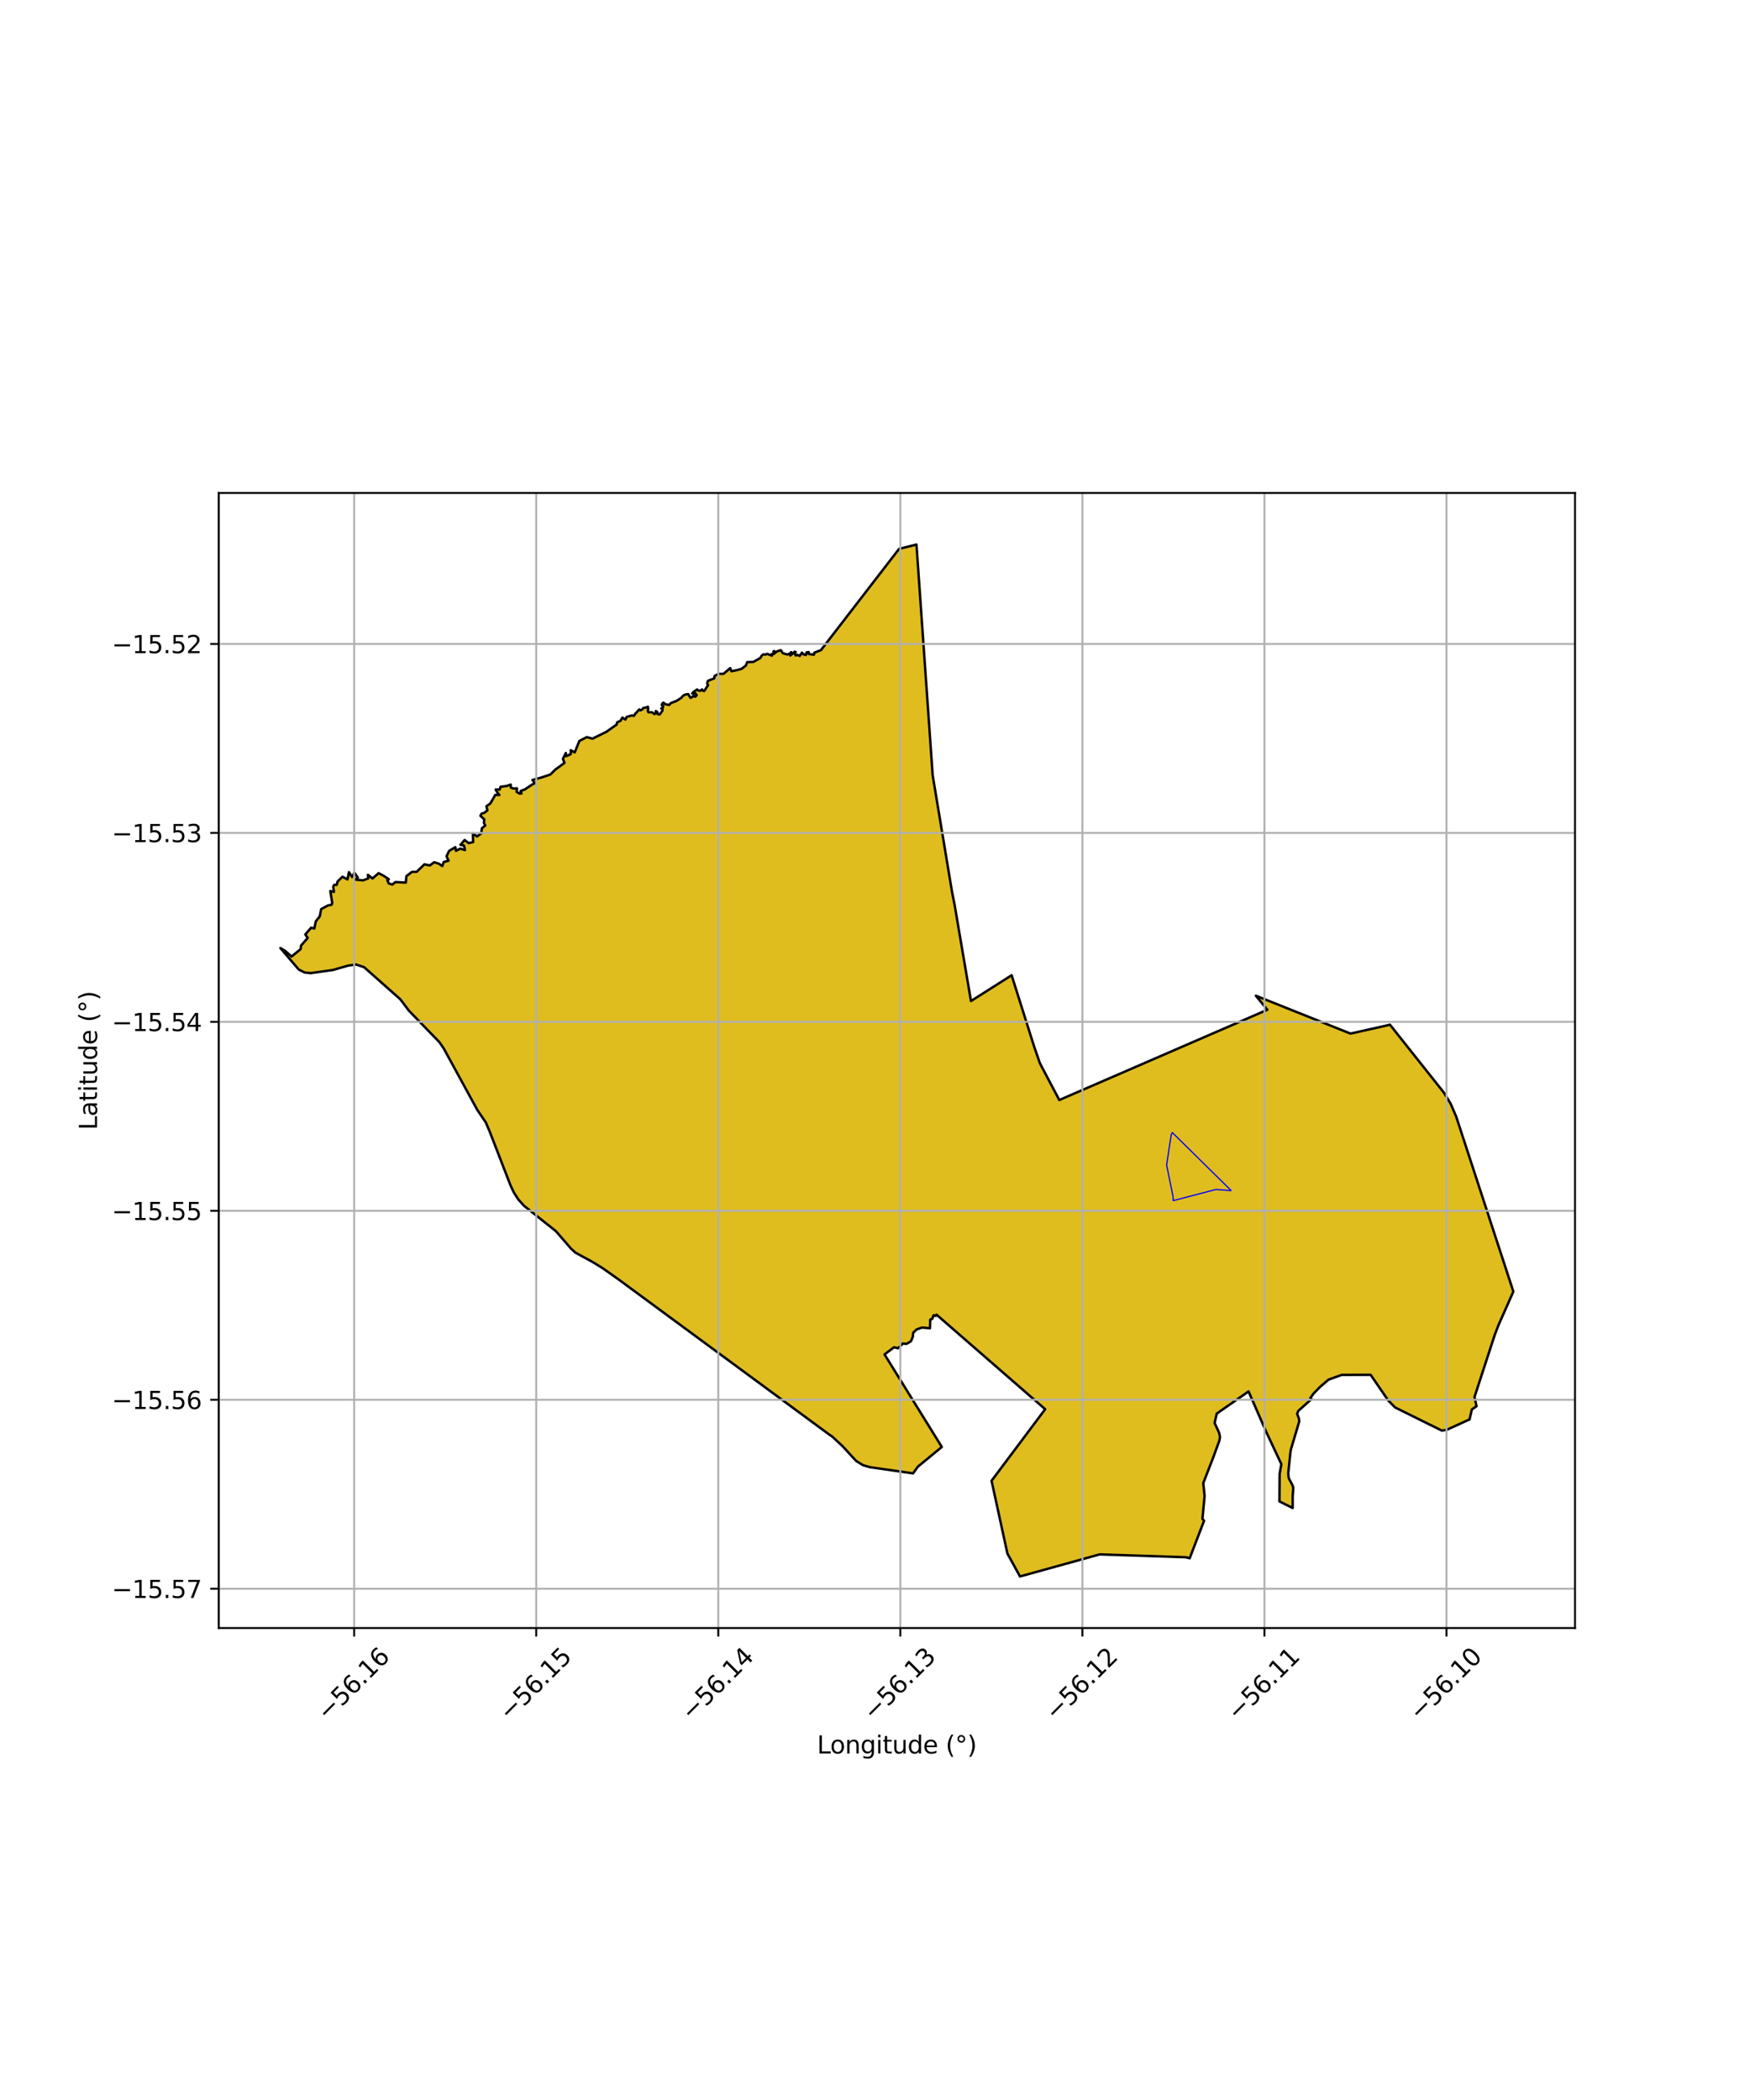 <?xml version="1.0" encoding="utf-8" standalone="no"?>
<!DOCTYPE svg PUBLIC "-//W3C//DTD SVG 1.1//EN"
  "http://www.w3.org/Graphics/SVG/1.1/DTD/svg11.dtd">
<svg xmlns:xlink="http://www.w3.org/1999/xlink" width="720pt" height="864pt" viewBox="0 0 720 864" xmlns="http://www.w3.org/2000/svg" version="1.1">
 <defs>
  <style type="text/css">*{stroke-linejoin: round; stroke-linecap: butt}</style>
 </defs>
 <g id="figure_1">
  <g id="patch_1">
   <path d="M 0 864 
L 720 864 
L 720 0 
L 0 0 
z
" style="fill: #ffffff"/>
  </g>
  <g id="axes_1">
   <g id="patch_2">
    <path d="M 90 669.824 
L 648 669.824 
L 648 202.816 
L 90 202.816 
z
" style="fill: #ffffff"/>
   </g>
   <g id="PatchCollection_1">
    <path d="M 383.731 319.015 
L 384.398 323.036 
L 385.573 330.112 
L 391.729 367.179 
L 392.71 372.041 
L 399.486 411.858 
L 416.209 401.249 
L 425.515 430.705 
L 427.855 437.473 
L 435.821 452.58 
L 521.43 415.451 
L 516.701 409.676 
L 555.624 425.251 
L 571.885 421.608 
L 594.021 449.494 
L 596.801 454.039 
L 599.12 459.414 
L 622.636 531.385 
L 616.49 545.257 
L 614.925 549.37 
L 607.103 573.711 
L 606.659 574.735 
L 607.478 578.565 
L 605.561 579.891 
L 604.619 583.987 
L 595.311 588.227 
L 593.262 588.612 
L 574.005 579.079 
L 571.154 576.191 
L 563.933 565.647 
L 560.584 565.632 
L 559.328 565.594 
L 552.024 565.669 
L 546.628 567.598 
L 543.186 570.543 
L 540.467 573.333 
L 539.096 575.192 
L 539.563 575.64 
L 534.2 580.44 
L 533.679 581.656 
L 534.425 583.631 
L 534.534 584.879 
L 531.094 596.388 
L 530.869 598.003 
L 530.146 604.509 
L 530.042 605.94 
L 530.091 607.343 
L 530.304 608.329 
L 531.82 611.167 
L 532.086 612.138 
L 531.847 615.568 
L 531.838 620.44 
L 526.409 617.726 
L 526.484 606.351 
L 527.189 602.389 
L 521.044 589.314 
L 513.687 572.475 
L 500.6 581.606 
L 499.724 585.458 
L 501.586 589.508 
L 501.943 591.281 
L 501.686 592.708 
L 498.95 600.191 
L 495.062 610.171 
L 495.596 615.502 
L 494.726 624.875 
L 495.384 625.714 
L 489.463 641.109 
L 487.926 640.697 
L 452.446 639.524 
L 419.665 648.596 
L 414.482 639.182 
L 407.956 609.235 
L 430.013 579.789 
L 385.299 540.882 
L 385.009 541.423 
L 384.09 541.117 
L 383.589 542.578 
L 382.727 542.905 
L 382.612 546.476 
L 379.342 546.197 
L 377.121 546.97 
L 375.718 548.328 
L 375.562 549.976 
L 374.777 551.851 
L 372.998 552.897 
L 371.44 552.786 
L 369.476 554.702 
L 367.819 554.306 
L 363.923 557.251 
L 387.487 595.321 
L 377.631 603.438 
L 375.664 606.186 
L 357.96 603.651 
L 355.066 602.816 
L 352.209 601.055 
L 346.687 595.034 
L 342.252 590.904 
L 341.661 590.576 
L 270.247 537.89 
L 254.409 526.333 
L 249.324 522.705 
L 247.959 521.773 
L 243.609 519.097 
L 236.788 515.405 
L 234.93 513.705 
L 228.723 506.549 
L 218.517 498.523 
L 215.59 496.099 
L 213.204 493.426 
L 211.419 490.63 
L 210.027 487.668 
L 201.551 465.751 
L 199.899 461.844 
L 198.435 459.719 
L 198.026 458.983 
L 196.654 457.093 
L 196.355 456.62 
L 182.531 431.301 
L 180.749 428.74 
L 168.252 415.847 
L 164.711 411.144 
L 149.774 397.909 
L 146.448 396.82 
L 143.147 397.303 
L 136.941 399.089 
L 127.823 400.368 
L 125.339 400.121 
L 122.915 398.898 
L 115.364 390.066 
L 117.449 391.306 
L 119.936 393.558 
L 123.66 390.522 
L 123.908 388.969 
L 126.61 385.878 
L 125.61 384.459 
L 128.009 381.692 
L 129.318 382.02 
L 129.948 379.049 
L 131.56 377.016 
L 132.144 374.024 
L 134.988 372.508 
L 136.391 372.268 
L 136.69 371.463 
L 136.19 368.35 
L 135.907 366.605 
L 137.4 366.947 
L 137.09 364.852 
L 137.541 364.023 
L 138.54 364.047 
L 138.871 362.694 
L 140.901 360.708 
L 142.946 361.814 
L 143.585 358.824 
L 144.842 360.817 
L 145.777 359.056 
L 147.209 361.041 
L 146.226 361.902 
L 149.363 362.207 
L 151.515 361.402 
L 151.362 359.929 
L 153.258 361.433 
L 155.764 359.248 
L 157.868 360.329 
L 159.979 361.76 
L 159.356 362.088 
L 159.941 363.474 
L 161.425 363.935 
L 162.678 362.915 
L 166.954 363.123 
L 167.211 360.454 
L 169.521 358.712 
L 171.438 358.684 
L 174.619 355.612 
L 176.859 356.071 
L 178.622 354.741 
L 180.476 355.313 
L 181.989 356.309 
L 182.551 354.671 
L 184.551 354.114 
L 183.724 352.306 
L 184.784 350.081 
L 187.353 348.552 
L 187.582 350.072 
L 189.364 349.147 
L 191.298 349.761 
L 190.919 347.898 
L 189.463 347.59 
L 191.158 345.61 
L 192.823 346.889 
L 194.683 346.434 
L 194.523 342.834 
L 196.237 344.157 
L 197.97 342.897 
L 198.266 340.775 
L 199.65 339.646 
L 199.108 338.623 
L 199.247 337.122 
L 197.64 335.631 
L 198.19 334.703 
L 199.254 334.447 
L 200.53 333.393 
L 200.13 331.721 
L 201.75 330.551 
L 202.665 328.864 
L 203.777 327.035 
L 205.456 327.093 
L 204.54 325.922 
L 203.937 324.858 
L 205.573 324.849 
L 205.964 323.696 
L 208.444 323.386 
L 210.132 322.821 
L 210.192 324.064 
L 211.238 324.428 
L 212.71 324.342 
L 212.55 325.786 
L 213.756 326.485 
L 214.552 326.464 
L 214.22 325.427 
L 215.94 324.795 
L 218.901 322.812 
L 220.065 322.221 
L 219.066 320.903 
L 222.816 319.874 
L 226.408 318.657 
L 228.461 316.652 
L 232.245 313.866 
L 231.609 312.209 
L 232.787 309.792 
L 232.941 311.102 
L 234.824 310.275 
L 234.848 308.673 
L 236.452 309.563 
L 238.369 304.864 
L 241.438 303.258 
L 243.753 303.907 
L 246.574 302.543 
L 249.492 301.079 
L 253.7 298.104 
L 253.906 297.193 
L 255.297 296.558 
L 256.084 295.238 
L 257.293 296.057 
L 257.854 294.938 
L 260.049 294.336 
L 260.742 294.557 
L 261.489 293.492 
L 261.951 293.071 
L 263.004 291.87 
L 263.484 292.26 
L 264.291 291.893 
L 264.646 291.292 
L 265.852 291.091 
L 266.574 290.743 
L 266.698 291.779 
L 266.505 292.483 
L 266.778 293.067 
L 268.267 293.043 
L 268.757 293.417 
L 269.254 293.787 
L 269.797 293.418 
L 269.836 292.546 
L 270.398 292.867 
L 270.614 293.801 
L 271.382 293.968 
L 272.485 292.51 
L 272.609 291.875 
L 272.037 291.464 
L 272.756 291.029 
L 272.826 290.477 
L 272.266 290.069 
L 272.498 289.42 
L 272.961 289.093 
L 273.733 289.73 
L 275.325 290.033 
L 275.937 289.311 
L 277.053 288.879 
L 278.323 288.373 
L 280.273 287.143 
L 280.594 286.732 
L 281.337 286.011 
L 282.213 285.689 
L 283.167 285.583 
L 283.586 286.372 
L 284.168 287.143 
L 285.379 286.344 
L 286.028 286.669 
L 286.628 286.017 
L 286.187 285.348 
L 284.809 285.357 
L 285.275 284.725 
L 285.975 284.247 
L 286.797 283.669 
L 287.137 283.997 
L 287.987 284.23 
L 288.87 283.665 
L 289.179 284.213 
L 289.716 284.313 
L 290.428 283.276 
L 291.323 281.89 
L 290.953 281.257 
L 291.184 280.21 
L 291.899 279.854 
L 293.88 279.103 
L 293.98 278.133 
L 295.633 277.223 
L 297.661 277.241 
L 299.323 275.742 
L 300.415 274.901 
L 300.942 276.174 
L 303.174 275.715 
L 305.115 275.177 
L 306.885 273.81 
L 307.427 272.424 
L 309.964 272.326 
L 311.46 271.438 
L 312.863 270.692 
L 313.368 269.763 
L 314.032 269.244 
L 315.038 269.292 
L 315.725 269.023 
L 316.176 269.225 
L 317.588 269.766 
L 317.533 269.065 
L 318.477 269.054 
L 318.204 268.044 
L 318.559 267.859 
L 318.961 268.565 
L 319.805 267.944 
L 321.25 267.523 
L 322.077 268.755 
L 323.934 269.287 
L 325.012 268.857 
L 325.526 268.321 
L 325.12 269.704 
L 326.336 268.733 
L 326.924 268.114 
L 327.38 268.256 
L 327.052 268.909 
L 327.352 269.666 
L 328.169 269.442 
L 329.029 269.881 
L 329.933 268.502 
L 330.451 269.141 
L 331.57 269.487 
L 331.867 268.387 
L 332.703 268.288 
L 332.768 269.073 
L 334.214 269.341 
L 334.831 269.383 
L 335.075 268.513 
L 336.237 268.108 
L 337.828 267.448 
L 338.162 266.972 
L 369.896 225.832 
L 377.061 224.044 
L 383.731 319.015 
" clip-path="url(#pd122a28f51)" style="fill: #e0bd1f; stroke: #0000ff; stroke-width: 0.5"/>
    <path d="M 506.573 489.871 
L 500.297 489.379 
L 482.695 493.974 
L 482.598 492.16 
L 479.972 479.27 
L 481.881 466.864 
L 482.319 465.962 
L 506.573 489.871 
" clip-path="url(#pd122a28f51)" style="fill: #e0bd1f; stroke: #0000ff; stroke-width: 0.5"/>
   </g>
   <g id="PatchCollection_2">
    <path d="M 383.731 319.015 
L 391.729 367.179 
L 392.71 372.041 
L 399.486 411.858 
L 416.209 401.249 
L 425.515 430.705 
L 427.855 437.473 
L 435.821 452.58 
L 521.43 415.451 
L 516.701 409.676 
L 555.624 425.251 
L 571.885 421.608 
L 594.021 449.494 
L 596.801 454.039 
L 599.12 459.414 
L 622.636 531.385 
L 616.49 545.257 
L 614.925 549.37 
L 606.659 574.735 
L 607.478 578.565 
L 605.561 579.891 
L 604.619 583.987 
L 595.311 588.227 
L 593.262 588.612 
L 574.005 579.079 
L 571.154 576.191 
L 563.933 565.647 
L 552.024 565.669 
L 546.628 567.598 
L 543.186 570.543 
L 540.467 573.333 
L 539.096 575.192 
L 539.563 575.64 
L 534.2 580.44 
L 533.679 581.656 
L 534.425 583.631 
L 534.534 584.879 
L 531.094 596.388 
L 530.869 598.003 
L 530.042 605.94 
L 530.091 607.343 
L 530.304 608.329 
L 531.82 611.167 
L 532.086 612.138 
L 531.847 615.568 
L 531.838 620.44 
L 526.409 617.726 
L 526.484 606.351 
L 527.189 602.389 
L 521.044 589.314 
L 513.687 572.475 
L 500.6 581.606 
L 499.724 585.458 
L 501.586 589.508 
L 501.943 591.281 
L 501.686 592.708 
L 498.95 600.191 
L 495.062 610.171 
L 495.596 615.502 
L 494.726 624.875 
L 495.384 625.714 
L 489.463 641.109 
L 487.926 640.697 
L 452.446 639.524 
L 419.665 648.596 
L 414.482 639.182 
L 407.956 609.235 
L 430.013 579.789 
L 385.299 540.882 
L 385.009 541.423 
L 384.09 541.117 
L 383.589 542.578 
L 382.727 542.905 
L 382.612 546.476 
L 379.342 546.197 
L 377.121 546.97 
L 375.718 548.328 
L 375.562 549.976 
L 374.777 551.851 
L 372.998 552.897 
L 371.44 552.786 
L 369.476 554.702 
L 367.819 554.306 
L 363.923 557.251 
L 387.487 595.321 
L 377.631 603.438 
L 375.664 606.186 
L 357.96 603.651 
L 355.066 602.816 
L 352.209 601.055 
L 346.687 595.034 
L 342.252 590.904 
L 341.661 590.576 
L 254.409 526.333 
L 247.959 521.773 
L 243.609 519.097 
L 236.788 515.405 
L 234.93 513.705 
L 228.723 506.549 
L 215.59 496.099 
L 213.204 493.426 
L 211.419 490.63 
L 210.027 487.668 
L 201.551 465.751 
L 199.899 461.844 
L 196.355 456.62 
L 182.531 431.301 
L 180.749 428.74 
L 168.252 415.847 
L 164.711 411.144 
L 149.774 397.909 
L 146.448 396.82 
L 143.147 397.303 
L 136.941 399.089 
L 127.823 400.368 
L 125.339 400.121 
L 122.915 398.898 
L 115.364 390.066 
L 117.449 391.306 
L 119.936 393.558 
L 123.66 390.522 
L 123.908 388.969 
L 126.61 385.878 
L 125.61 384.459 
L 128.009 381.692 
L 129.318 382.02 
L 129.948 379.049 
L 131.56 377.016 
L 132.144 374.024 
L 134.988 372.508 
L 136.391 372.268 
L 136.69 371.463 
L 135.907 366.605 
L 137.4 366.947 
L 137.09 364.852 
L 137.541 364.023 
L 138.54 364.047 
L 138.871 362.694 
L 140.901 360.708 
L 142.946 361.814 
L 143.585 358.824 
L 144.842 360.817 
L 145.777 359.056 
L 147.209 361.041 
L 146.226 361.902 
L 149.363 362.207 
L 151.515 361.402 
L 151.362 359.929 
L 153.258 361.433 
L 155.764 359.248 
L 157.868 360.329 
L 159.979 361.76 
L 159.356 362.088 
L 159.941 363.474 
L 161.425 363.935 
L 162.678 362.915 
L 166.954 363.123 
L 167.211 360.454 
L 169.521 358.712 
L 171.438 358.684 
L 174.619 355.612 
L 176.859 356.071 
L 178.622 354.741 
L 180.476 355.313 
L 181.989 356.309 
L 182.551 354.671 
L 184.551 354.114 
L 183.724 352.306 
L 184.784 350.081 
L 187.353 348.552 
L 187.582 350.072 
L 189.364 349.147 
L 191.298 349.761 
L 190.919 347.898 
L 189.463 347.59 
L 191.158 345.61 
L 192.823 346.889 
L 194.683 346.434 
L 194.523 342.834 
L 196.237 344.157 
L 197.97 342.897 
L 198.266 340.775 
L 199.65 339.646 
L 199.108 338.623 
L 199.247 337.122 
L 197.64 335.631 
L 198.19 334.703 
L 199.254 334.447 
L 200.53 333.393 
L 200.13 331.721 
L 201.75 330.551 
L 203.777 327.035 
L 205.456 327.093 
L 204.54 325.922 
L 203.937 324.858 
L 205.573 324.849 
L 205.964 323.696 
L 208.444 323.386 
L 210.132 322.821 
L 210.192 324.064 
L 211.238 324.428 
L 212.71 324.342 
L 212.55 325.786 
L 213.756 326.485 
L 214.552 326.464 
L 214.22 325.427 
L 215.94 324.795 
L 218.901 322.812 
L 220.065 322.221 
L 219.066 320.903 
L 222.816 319.874 
L 226.408 318.657 
L 228.461 316.652 
L 232.245 313.866 
L 231.609 312.209 
L 232.787 309.792 
L 232.941 311.102 
L 234.824 310.275 
L 234.848 308.673 
L 236.452 309.563 
L 238.369 304.864 
L 241.438 303.258 
L 243.753 303.907 
L 249.492 301.079 
L 253.7 298.104 
L 253.906 297.193 
L 255.297 296.558 
L 256.084 295.238 
L 257.293 296.057 
L 257.854 294.938 
L 260.049 294.336 
L 260.742 294.557 
L 261.489 293.492 
L 261.951 293.071 
L 263.004 291.87 
L 263.484 292.26 
L 264.291 291.893 
L 264.646 291.292 
L 265.852 291.091 
L 266.574 290.743 
L 266.698 291.779 
L 266.505 292.483 
L 266.778 293.067 
L 268.267 293.043 
L 269.254 293.787 
L 269.797 293.418 
L 269.836 292.546 
L 270.398 292.867 
L 270.614 293.801 
L 271.382 293.968 
L 272.485 292.51 
L 272.609 291.875 
L 272.037 291.464 
L 272.756 291.029 
L 272.826 290.477 
L 272.266 290.069 
L 272.498 289.42 
L 272.961 289.093 
L 273.733 289.73 
L 275.325 290.033 
L 275.937 289.311 
L 278.323 288.373 
L 280.273 287.143 
L 280.594 286.732 
L 281.337 286.011 
L 282.213 285.689 
L 283.167 285.583 
L 283.586 286.372 
L 284.168 287.143 
L 285.379 286.344 
L 286.028 286.669 
L 286.628 286.017 
L 286.187 285.348 
L 284.809 285.357 
L 285.275 284.725 
L 286.797 283.669 
L 287.137 283.997 
L 287.987 284.23 
L 288.87 283.665 
L 289.179 284.213 
L 289.716 284.313 
L 291.323 281.89 
L 290.953 281.257 
L 291.184 280.21 
L 291.899 279.854 
L 293.88 279.103 
L 293.98 278.133 
L 295.633 277.223 
L 297.661 277.241 
L 300.415 274.901 
L 300.942 276.174 
L 303.174 275.715 
L 305.115 275.177 
L 306.885 273.81 
L 307.427 272.424 
L 309.964 272.326 
L 312.863 270.692 
L 313.368 269.763 
L 314.032 269.244 
L 315.038 269.292 
L 315.725 269.023 
L 317.588 269.766 
L 317.533 269.065 
L 318.477 269.054 
L 318.204 268.044 
L 318.559 267.859 
L 318.961 268.565 
L 319.805 267.944 
L 321.25 267.523 
L 322.077 268.755 
L 323.934 269.287 
L 325.012 268.857 
L 325.526 268.321 
L 325.12 269.704 
L 326.336 268.733 
L 326.924 268.114 
L 327.38 268.256 
L 327.052 268.909 
L 327.352 269.666 
L 328.169 269.442 
L 329.029 269.881 
L 329.933 268.502 
L 330.451 269.141 
L 331.57 269.487 
L 331.867 268.387 
L 332.703 268.288 
L 332.768 269.073 
L 334.831 269.383 
L 335.075 268.513 
L 337.828 267.448 
L 338.162 266.972 
L 369.896 225.832 
L 377.061 224.044 
L 383.731 319.015 
L 383.731 319.015 
" clip-path="url(#pd122a28f51)" style="fill: none; stroke: #000000"/>
   </g>
   <g id="matplotlib.axis_1">
    <g id="xtick_1">
     <g id="line2d_1">
      <path d="M 145.715 669.824 
L 145.715 202.816 
" clip-path="url(#pd122a28f51)" style="fill: none; stroke: #b0b0b0; stroke-width: 0.8; stroke-linecap: square"/>
     </g>
     <g id="line2d_2">
      <defs>
       <path id="m88a8346412" d="M 0 0 
L 0 3.5 
" style="stroke: #000000; stroke-width: 0.8"/>
      </defs>
      <g>
       <use xlink:href="#m88a8346412" x="145.715" y="669.824" style="stroke: #000000; stroke-width: 0.8"/>
      </g>
     </g>
     <g id="text_1">
      <!-- −56.16 -->
      <g transform="translate(134.582 708.365) rotate(-45) scale(0.1 -0.1)">
       <defs>
        <path id="DejaVuSans-2212" d="M 678 2272 
L 4684 2272 
L 4684 1741 
L 678 1741 
L 678 2272 
z
" transform="scale(0.016)"/>
        <path id="DejaVuSans-35" d="M 691 4666 
L 3169 4666 
L 3169 4134 
L 1269 4134 
L 1269 2991 
Q 1406 3038 1543 3061 
Q 1681 3084 1819 3084 
Q 2600 3084 3056 2656 
Q 3513 2228 3513 1497 
Q 3513 744 3044 326 
Q 2575 -91 1722 -91 
Q 1428 -91 1123 -41 
Q 819 9 494 109 
L 494 744 
Q 775 591 1075 516 
Q 1375 441 1709 441 
Q 2250 441 2565 725 
Q 2881 1009 2881 1497 
Q 2881 1984 2565 2268 
Q 2250 2553 1709 2553 
Q 1456 2553 1204 2497 
Q 953 2441 691 2322 
L 691 4666 
z
" transform="scale(0.016)"/>
        <path id="DejaVuSans-36" d="M 2113 2584 
Q 1688 2584 1439 2293 
Q 1191 2003 1191 1497 
Q 1191 994 1439 701 
Q 1688 409 2113 409 
Q 2538 409 2786 701 
Q 3034 994 3034 1497 
Q 3034 2003 2786 2293 
Q 2538 2584 2113 2584 
z
M 3366 4563 
L 3366 3988 
Q 3128 4100 2886 4159 
Q 2644 4219 2406 4219 
Q 1781 4219 1451 3797 
Q 1122 3375 1075 2522 
Q 1259 2794 1537 2939 
Q 1816 3084 2150 3084 
Q 2853 3084 3261 2657 
Q 3669 2231 3669 1497 
Q 3669 778 3244 343 
Q 2819 -91 2113 -91 
Q 1303 -91 875 529 
Q 447 1150 447 2328 
Q 447 3434 972 4092 
Q 1497 4750 2381 4750 
Q 2619 4750 2861 4703 
Q 3103 4656 3366 4563 
z
" transform="scale(0.016)"/>
        <path id="DejaVuSans-2e" d="M 684 794 
L 1344 794 
L 1344 0 
L 684 0 
L 684 794 
z
" transform="scale(0.016)"/>
        <path id="DejaVuSans-31" d="M 794 531 
L 1825 531 
L 1825 4091 
L 703 3866 
L 703 4441 
L 1819 4666 
L 2450 4666 
L 2450 531 
L 3481 531 
L 3481 0 
L 794 0 
L 794 531 
z
" transform="scale(0.016)"/>
       </defs>
       <use xlink:href="#DejaVuSans-2212"/>
       <use xlink:href="#DejaVuSans-35" transform="translate(83.789 0)"/>
       <use xlink:href="#DejaVuSans-36" transform="translate(147.412 0)"/>
       <use xlink:href="#DejaVuSans-2e" transform="translate(211.035 0)"/>
       <use xlink:href="#DejaVuSans-31" transform="translate(242.822 0)"/>
       <use xlink:href="#DejaVuSans-36" transform="translate(306.445 0)"/>
      </g>
     </g>
    </g>
    <g id="xtick_2">
     <g id="line2d_3">
      <path d="M 220.616 669.824 
L 220.616 202.816 
" clip-path="url(#pd122a28f51)" style="fill: none; stroke: #b0b0b0; stroke-width: 0.8; stroke-linecap: square"/>
     </g>
     <g id="line2d_4">
      <g>
       <use xlink:href="#m88a8346412" x="220.616" y="669.824" style="stroke: #000000; stroke-width: 0.8"/>
      </g>
     </g>
     <g id="text_2">
      <!-- −56.15 -->
      <g transform="translate(209.483 708.365) rotate(-45) scale(0.1 -0.1)">
       <use xlink:href="#DejaVuSans-2212"/>
       <use xlink:href="#DejaVuSans-35" transform="translate(83.789 0)"/>
       <use xlink:href="#DejaVuSans-36" transform="translate(147.412 0)"/>
       <use xlink:href="#DejaVuSans-2e" transform="translate(211.035 0)"/>
       <use xlink:href="#DejaVuSans-31" transform="translate(242.822 0)"/>
       <use xlink:href="#DejaVuSans-35" transform="translate(306.445 0)"/>
      </g>
     </g>
    </g>
    <g id="xtick_3">
     <g id="line2d_5">
      <path d="M 295.516 669.824 
L 295.516 202.816 
" clip-path="url(#pd122a28f51)" style="fill: none; stroke: #b0b0b0; stroke-width: 0.8; stroke-linecap: square"/>
     </g>
     <g id="line2d_6">
      <g>
       <use xlink:href="#m88a8346412" x="295.516" y="669.824" style="stroke: #000000; stroke-width: 0.8"/>
      </g>
     </g>
     <g id="text_3">
      <!-- −56.14 -->
      <g transform="translate(284.383 708.365) rotate(-45) scale(0.1 -0.1)">
       <defs>
        <path id="DejaVuSans-34" d="M 2419 4116 
L 825 1625 
L 2419 1625 
L 2419 4116 
z
M 2253 4666 
L 3047 4666 
L 3047 1625 
L 3713 1625 
L 3713 1100 
L 3047 1100 
L 3047 0 
L 2419 0 
L 2419 1100 
L 313 1100 
L 313 1709 
L 2253 4666 
z
" transform="scale(0.016)"/>
       </defs>
       <use xlink:href="#DejaVuSans-2212"/>
       <use xlink:href="#DejaVuSans-35" transform="translate(83.789 0)"/>
       <use xlink:href="#DejaVuSans-36" transform="translate(147.412 0)"/>
       <use xlink:href="#DejaVuSans-2e" transform="translate(211.035 0)"/>
       <use xlink:href="#DejaVuSans-31" transform="translate(242.822 0)"/>
       <use xlink:href="#DejaVuSans-34" transform="translate(306.445 0)"/>
      </g>
     </g>
    </g>
    <g id="xtick_4">
     <g id="line2d_7">
      <path d="M 370.416 669.824 
L 370.416 202.816 
" clip-path="url(#pd122a28f51)" style="fill: none; stroke: #b0b0b0; stroke-width: 0.8; stroke-linecap: square"/>
     </g>
     <g id="line2d_8">
      <g>
       <use xlink:href="#m88a8346412" x="370.416" y="669.824" style="stroke: #000000; stroke-width: 0.8"/>
      </g>
     </g>
     <g id="text_4">
      <!-- −56.13 -->
      <g transform="translate(359.283 708.365) rotate(-45) scale(0.1 -0.1)">
       <defs>
        <path id="DejaVuSans-33" d="M 2597 2516 
Q 3050 2419 3304 2112 
Q 3559 1806 3559 1356 
Q 3559 666 3084 287 
Q 2609 -91 1734 -91 
Q 1441 -91 1130 -33 
Q 819 25 488 141 
L 488 750 
Q 750 597 1062 519 
Q 1375 441 1716 441 
Q 2309 441 2620 675 
Q 2931 909 2931 1356 
Q 2931 1769 2642 2001 
Q 2353 2234 1838 2234 
L 1294 2234 
L 1294 2753 
L 1863 2753 
Q 2328 2753 2575 2939 
Q 2822 3125 2822 3475 
Q 2822 3834 2567 4026 
Q 2313 4219 1838 4219 
Q 1578 4219 1281 4162 
Q 984 4106 628 3988 
L 628 4550 
Q 988 4650 1302 4700 
Q 1616 4750 1894 4750 
Q 2613 4750 3031 4423 
Q 3450 4097 3450 3541 
Q 3450 3153 3228 2886 
Q 3006 2619 2597 2516 
z
" transform="scale(0.016)"/>
       </defs>
       <use xlink:href="#DejaVuSans-2212"/>
       <use xlink:href="#DejaVuSans-35" transform="translate(83.789 0)"/>
       <use xlink:href="#DejaVuSans-36" transform="translate(147.412 0)"/>
       <use xlink:href="#DejaVuSans-2e" transform="translate(211.035 0)"/>
       <use xlink:href="#DejaVuSans-31" transform="translate(242.822 0)"/>
       <use xlink:href="#DejaVuSans-33" transform="translate(306.445 0)"/>
      </g>
     </g>
    </g>
    <g id="xtick_5">
     <g id="line2d_9">
      <path d="M 445.317 669.824 
L 445.317 202.816 
" clip-path="url(#pd122a28f51)" style="fill: none; stroke: #b0b0b0; stroke-width: 0.8; stroke-linecap: square"/>
     </g>
     <g id="line2d_10">
      <g>
       <use xlink:href="#m88a8346412" x="445.317" y="669.824" style="stroke: #000000; stroke-width: 0.8"/>
      </g>
     </g>
     <g id="text_5">
      <!-- −56.12 -->
      <g transform="translate(434.184 708.365) rotate(-45) scale(0.1 -0.1)">
       <defs>
        <path id="DejaVuSans-32" d="M 1228 531 
L 3431 531 
L 3431 0 
L 469 0 
L 469 531 
Q 828 903 1448 1529 
Q 2069 2156 2228 2338 
Q 2531 2678 2651 2914 
Q 2772 3150 2772 3378 
Q 2772 3750 2511 3984 
Q 2250 4219 1831 4219 
Q 1534 4219 1204 4116 
Q 875 4013 500 3803 
L 500 4441 
Q 881 4594 1212 4672 
Q 1544 4750 1819 4750 
Q 2544 4750 2975 4387 
Q 3406 4025 3406 3419 
Q 3406 3131 3298 2873 
Q 3191 2616 2906 2266 
Q 2828 2175 2409 1742 
Q 1991 1309 1228 531 
z
" transform="scale(0.016)"/>
       </defs>
       <use xlink:href="#DejaVuSans-2212"/>
       <use xlink:href="#DejaVuSans-35" transform="translate(83.789 0)"/>
       <use xlink:href="#DejaVuSans-36" transform="translate(147.412 0)"/>
       <use xlink:href="#DejaVuSans-2e" transform="translate(211.035 0)"/>
       <use xlink:href="#DejaVuSans-31" transform="translate(242.822 0)"/>
       <use xlink:href="#DejaVuSans-32" transform="translate(306.445 0)"/>
      </g>
     </g>
    </g>
    <g id="xtick_6">
     <g id="line2d_11">
      <path d="M 520.217 669.824 
L 520.217 202.816 
" clip-path="url(#pd122a28f51)" style="fill: none; stroke: #b0b0b0; stroke-width: 0.8; stroke-linecap: square"/>
     </g>
     <g id="line2d_12">
      <g>
       <use xlink:href="#m88a8346412" x="520.217" y="669.824" style="stroke: #000000; stroke-width: 0.8"/>
      </g>
     </g>
     <g id="text_6">
      <!-- −56.11 -->
      <g transform="translate(509.084 708.365) rotate(-45) scale(0.1 -0.1)">
       <use xlink:href="#DejaVuSans-2212"/>
       <use xlink:href="#DejaVuSans-35" transform="translate(83.789 0)"/>
       <use xlink:href="#DejaVuSans-36" transform="translate(147.412 0)"/>
       <use xlink:href="#DejaVuSans-2e" transform="translate(211.035 0)"/>
       <use xlink:href="#DejaVuSans-31" transform="translate(242.822 0)"/>
       <use xlink:href="#DejaVuSans-31" transform="translate(306.445 0)"/>
      </g>
     </g>
    </g>
    <g id="xtick_7">
     <g id="line2d_13">
      <path d="M 595.118 669.824 
L 595.118 202.816 
" clip-path="url(#pd122a28f51)" style="fill: none; stroke: #b0b0b0; stroke-width: 0.8; stroke-linecap: square"/>
     </g>
     <g id="line2d_14">
      <g>
       <use xlink:href="#m88a8346412" x="595.118" y="669.824" style="stroke: #000000; stroke-width: 0.8"/>
      </g>
     </g>
     <g id="text_7">
      <!-- −56.10 -->
      <g transform="translate(583.984 708.365) rotate(-45) scale(0.1 -0.1)">
       <defs>
        <path id="DejaVuSans-30" d="M 2034 4250 
Q 1547 4250 1301 3770 
Q 1056 3291 1056 2328 
Q 1056 1369 1301 889 
Q 1547 409 2034 409 
Q 2525 409 2770 889 
Q 3016 1369 3016 2328 
Q 3016 3291 2770 3770 
Q 2525 4250 2034 4250 
z
M 2034 4750 
Q 2819 4750 3233 4129 
Q 3647 3509 3647 2328 
Q 3647 1150 3233 529 
Q 2819 -91 2034 -91 
Q 1250 -91 836 529 
Q 422 1150 422 2328 
Q 422 3509 836 4129 
Q 1250 4750 2034 4750 
z
" transform="scale(0.016)"/>
       </defs>
       <use xlink:href="#DejaVuSans-2212"/>
       <use xlink:href="#DejaVuSans-35" transform="translate(83.789 0)"/>
       <use xlink:href="#DejaVuSans-36" transform="translate(147.412 0)"/>
       <use xlink:href="#DejaVuSans-2e" transform="translate(211.035 0)"/>
       <use xlink:href="#DejaVuSans-31" transform="translate(242.822 0)"/>
       <use xlink:href="#DejaVuSans-30" transform="translate(306.445 0)"/>
      </g>
     </g>
    </g>
    <g id="text_8">
     <!-- Longitude (°) -->
     <g transform="translate(336.14 721.434) scale(0.1 -0.1)">
      <defs>
       <path id="DejaVuSans-4c" d="M 628 4666 
L 1259 4666 
L 1259 531 
L 3531 531 
L 3531 0 
L 628 0 
L 628 4666 
z
" transform="scale(0.016)"/>
       <path id="DejaVuSans-6f" d="M 1959 3097 
Q 1497 3097 1228 2736 
Q 959 2375 959 1747 
Q 959 1119 1226 758 
Q 1494 397 1959 397 
Q 2419 397 2687 759 
Q 2956 1122 2956 1747 
Q 2956 2369 2687 2733 
Q 2419 3097 1959 3097 
z
M 1959 3584 
Q 2709 3584 3137 3096 
Q 3566 2609 3566 1747 
Q 3566 888 3137 398 
Q 2709 -91 1959 -91 
Q 1206 -91 779 398 
Q 353 888 353 1747 
Q 353 2609 779 3096 
Q 1206 3584 1959 3584 
z
" transform="scale(0.016)"/>
       <path id="DejaVuSans-6e" d="M 3513 2113 
L 3513 0 
L 2938 0 
L 2938 2094 
Q 2938 2591 2744 2837 
Q 2550 3084 2163 3084 
Q 1697 3084 1428 2787 
Q 1159 2491 1159 1978 
L 1159 0 
L 581 0 
L 581 3500 
L 1159 3500 
L 1159 2956 
Q 1366 3272 1645 3428 
Q 1925 3584 2291 3584 
Q 2894 3584 3203 3211 
Q 3513 2838 3513 2113 
z
" transform="scale(0.016)"/>
       <path id="DejaVuSans-67" d="M 2906 1791 
Q 2906 2416 2648 2759 
Q 2391 3103 1925 3103 
Q 1463 3103 1205 2759 
Q 947 2416 947 1791 
Q 947 1169 1205 825 
Q 1463 481 1925 481 
Q 2391 481 2648 825 
Q 2906 1169 2906 1791 
z
M 3481 434 
Q 3481 -459 3084 -895 
Q 2688 -1331 1869 -1331 
Q 1566 -1331 1297 -1286 
Q 1028 -1241 775 -1147 
L 775 -588 
Q 1028 -725 1275 -790 
Q 1522 -856 1778 -856 
Q 2344 -856 2625 -561 
Q 2906 -266 2906 331 
L 2906 616 
Q 2728 306 2450 153 
Q 2172 0 1784 0 
Q 1141 0 747 490 
Q 353 981 353 1791 
Q 353 2603 747 3093 
Q 1141 3584 1784 3584 
Q 2172 3584 2450 3431 
Q 2728 3278 2906 2969 
L 2906 3500 
L 3481 3500 
L 3481 434 
z
" transform="scale(0.016)"/>
       <path id="DejaVuSans-69" d="M 603 3500 
L 1178 3500 
L 1178 0 
L 603 0 
L 603 3500 
z
M 603 4863 
L 1178 4863 
L 1178 4134 
L 603 4134 
L 603 4863 
z
" transform="scale(0.016)"/>
       <path id="DejaVuSans-74" d="M 1172 4494 
L 1172 3500 
L 2356 3500 
L 2356 3053 
L 1172 3053 
L 1172 1153 
Q 1172 725 1289 603 
Q 1406 481 1766 481 
L 2356 481 
L 2356 0 
L 1766 0 
Q 1100 0 847 248 
Q 594 497 594 1153 
L 594 3053 
L 172 3053 
L 172 3500 
L 594 3500 
L 594 4494 
L 1172 4494 
z
" transform="scale(0.016)"/>
       <path id="DejaVuSans-75" d="M 544 1381 
L 544 3500 
L 1119 3500 
L 1119 1403 
Q 1119 906 1312 657 
Q 1506 409 1894 409 
Q 2359 409 2629 706 
Q 2900 1003 2900 1516 
L 2900 3500 
L 3475 3500 
L 3475 0 
L 2900 0 
L 2900 538 
Q 2691 219 2414 64 
Q 2138 -91 1772 -91 
Q 1169 -91 856 284 
Q 544 659 544 1381 
z
M 1991 3584 
L 1991 3584 
z
" transform="scale(0.016)"/>
       <path id="DejaVuSans-64" d="M 2906 2969 
L 2906 4863 
L 3481 4863 
L 3481 0 
L 2906 0 
L 2906 525 
Q 2725 213 2448 61 
Q 2172 -91 1784 -91 
Q 1150 -91 751 415 
Q 353 922 353 1747 
Q 353 2572 751 3078 
Q 1150 3584 1784 3584 
Q 2172 3584 2448 3432 
Q 2725 3281 2906 2969 
z
M 947 1747 
Q 947 1113 1208 752 
Q 1469 391 1925 391 
Q 2381 391 2643 752 
Q 2906 1113 2906 1747 
Q 2906 2381 2643 2742 
Q 2381 3103 1925 3103 
Q 1469 3103 1208 2742 
Q 947 2381 947 1747 
z
" transform="scale(0.016)"/>
       <path id="DejaVuSans-65" d="M 3597 1894 
L 3597 1613 
L 953 1613 
Q 991 1019 1311 708 
Q 1631 397 2203 397 
Q 2534 397 2845 478 
Q 3156 559 3463 722 
L 3463 178 
Q 3153 47 2828 -22 
Q 2503 -91 2169 -91 
Q 1331 -91 842 396 
Q 353 884 353 1716 
Q 353 2575 817 3079 
Q 1281 3584 2069 3584 
Q 2775 3584 3186 3129 
Q 3597 2675 3597 1894 
z
M 3022 2063 
Q 3016 2534 2758 2815 
Q 2500 3097 2075 3097 
Q 1594 3097 1305 2825 
Q 1016 2553 972 2059 
L 3022 2063 
z
" transform="scale(0.016)"/>
       <path id="DejaVuSans-20" transform="scale(0.016)"/>
       <path id="DejaVuSans-28" d="M 1984 4856 
Q 1566 4138 1362 3434 
Q 1159 2731 1159 2009 
Q 1159 1288 1364 580 
Q 1569 -128 1984 -844 
L 1484 -844 
Q 1016 -109 783 600 
Q 550 1309 550 2009 
Q 550 2706 781 3412 
Q 1013 4119 1484 4856 
L 1984 4856 
z
" transform="scale(0.016)"/>
       <path id="DejaVuSans-b0" d="M 1600 4347 
Q 1350 4347 1178 4173 
Q 1006 4000 1006 3750 
Q 1006 3503 1178 3333 
Q 1350 3163 1600 3163 
Q 1850 3163 2022 3333 
Q 2194 3503 2194 3750 
Q 2194 3997 2020 4172 
Q 1847 4347 1600 4347 
z
M 1600 4750 
Q 1800 4750 1984 4673 
Q 2169 4597 2303 4453 
Q 2447 4313 2519 4134 
Q 2591 3956 2591 3750 
Q 2591 3338 2302 3052 
Q 2013 2766 1594 2766 
Q 1172 2766 890 3047 
Q 609 3328 609 3750 
Q 609 4169 896 4459 
Q 1184 4750 1600 4750 
z
" transform="scale(0.016)"/>
       <path id="DejaVuSans-29" d="M 513 4856 
L 1013 4856 
Q 1481 4119 1714 3412 
Q 1947 2706 1947 2009 
Q 1947 1309 1714 600 
Q 1481 -109 1013 -844 
L 513 -844 
Q 928 -128 1133 580 
Q 1338 1288 1338 2009 
Q 1338 2731 1133 3434 
Q 928 4138 513 4856 
z
" transform="scale(0.016)"/>
      </defs>
      <use xlink:href="#DejaVuSans-4c"/>
      <use xlink:href="#DejaVuSans-6f" transform="translate(53.963 0)"/>
      <use xlink:href="#DejaVuSans-6e" transform="translate(115.145 0)"/>
      <use xlink:href="#DejaVuSans-67" transform="translate(178.523 0)"/>
      <use xlink:href="#DejaVuSans-69" transform="translate(242 0)"/>
      <use xlink:href="#DejaVuSans-74" transform="translate(269.783 0)"/>
      <use xlink:href="#DejaVuSans-75" transform="translate(308.992 0)"/>
      <use xlink:href="#DejaVuSans-64" transform="translate(372.371 0)"/>
      <use xlink:href="#DejaVuSans-65" transform="translate(435.848 0)"/>
      <use xlink:href="#DejaVuSans-20" transform="translate(497.371 0)"/>
      <use xlink:href="#DejaVuSans-28" transform="translate(529.158 0)"/>
      <use xlink:href="#DejaVuSans-b0" transform="translate(568.172 0)"/>
      <use xlink:href="#DejaVuSans-29" transform="translate(618.172 0)"/>
     </g>
    </g>
   </g>
   <g id="matplotlib.axis_2">
    <g id="ytick_1">
     <g id="line2d_15">
      <path d="M 90 653.654 
L 648 653.654 
" clip-path="url(#pd122a28f51)" style="fill: none; stroke: #b0b0b0; stroke-width: 0.8; stroke-linecap: square"/>
     </g>
     <g id="line2d_16">
      <defs>
       <path id="m3964a30ad9" d="M 0 0 
L -3.5 0 
" style="stroke: #000000; stroke-width: 0.8"/>
      </defs>
      <g>
       <use xlink:href="#m3964a30ad9" x="90" y="653.654" style="stroke: #000000; stroke-width: 0.8"/>
      </g>
     </g>
     <g id="text_9">
      <!-- −15.57 -->
      <g transform="translate(45.992 657.453) scale(0.1 -0.1)">
       <defs>
        <path id="DejaVuSans-37" d="M 525 4666 
L 3525 4666 
L 3525 4397 
L 1831 0 
L 1172 0 
L 2766 4134 
L 525 4134 
L 525 4666 
z
" transform="scale(0.016)"/>
       </defs>
       <use xlink:href="#DejaVuSans-2212"/>
       <use xlink:href="#DejaVuSans-31" transform="translate(83.789 0)"/>
       <use xlink:href="#DejaVuSans-35" transform="translate(147.412 0)"/>
       <use xlink:href="#DejaVuSans-2e" transform="translate(211.035 0)"/>
       <use xlink:href="#DejaVuSans-35" transform="translate(242.822 0)"/>
       <use xlink:href="#DejaVuSans-37" transform="translate(306.445 0)"/>
      </g>
     </g>
    </g>
    <g id="ytick_2">
     <g id="line2d_17">
      <path d="M 90 575.911 
L 648 575.911 
" clip-path="url(#pd122a28f51)" style="fill: none; stroke: #b0b0b0; stroke-width: 0.8; stroke-linecap: square"/>
     </g>
     <g id="line2d_18">
      <g>
       <use xlink:href="#m3964a30ad9" x="90" y="575.911" style="stroke: #000000; stroke-width: 0.8"/>
      </g>
     </g>
     <g id="text_10">
      <!-- −15.56 -->
      <g transform="translate(45.992 579.71) scale(0.1 -0.1)">
       <use xlink:href="#DejaVuSans-2212"/>
       <use xlink:href="#DejaVuSans-31" transform="translate(83.789 0)"/>
       <use xlink:href="#DejaVuSans-35" transform="translate(147.412 0)"/>
       <use xlink:href="#DejaVuSans-2e" transform="translate(211.035 0)"/>
       <use xlink:href="#DejaVuSans-35" transform="translate(242.822 0)"/>
       <use xlink:href="#DejaVuSans-36" transform="translate(306.445 0)"/>
      </g>
     </g>
    </g>
    <g id="ytick_3">
     <g id="line2d_19">
      <path d="M 90 498.168 
L 648 498.168 
" clip-path="url(#pd122a28f51)" style="fill: none; stroke: #b0b0b0; stroke-width: 0.8; stroke-linecap: square"/>
     </g>
     <g id="line2d_20">
      <g>
       <use xlink:href="#m3964a30ad9" x="90" y="498.168" style="stroke: #000000; stroke-width: 0.8"/>
      </g>
     </g>
     <g id="text_11">
      <!-- −15.55 -->
      <g transform="translate(45.992 501.967) scale(0.1 -0.1)">
       <use xlink:href="#DejaVuSans-2212"/>
       <use xlink:href="#DejaVuSans-31" transform="translate(83.789 0)"/>
       <use xlink:href="#DejaVuSans-35" transform="translate(147.412 0)"/>
       <use xlink:href="#DejaVuSans-2e" transform="translate(211.035 0)"/>
       <use xlink:href="#DejaVuSans-35" transform="translate(242.822 0)"/>
       <use xlink:href="#DejaVuSans-35" transform="translate(306.445 0)"/>
      </g>
     </g>
    </g>
    <g id="ytick_4">
     <g id="line2d_21">
      <path d="M 90 420.425 
L 648 420.425 
" clip-path="url(#pd122a28f51)" style="fill: none; stroke: #b0b0b0; stroke-width: 0.8; stroke-linecap: square"/>
     </g>
     <g id="line2d_22">
      <g>
       <use xlink:href="#m3964a30ad9" x="90" y="420.425" style="stroke: #000000; stroke-width: 0.8"/>
      </g>
     </g>
     <g id="text_12">
      <!-- −15.54 -->
      <g transform="translate(45.992 424.224) scale(0.1 -0.1)">
       <use xlink:href="#DejaVuSans-2212"/>
       <use xlink:href="#DejaVuSans-31" transform="translate(83.789 0)"/>
       <use xlink:href="#DejaVuSans-35" transform="translate(147.412 0)"/>
       <use xlink:href="#DejaVuSans-2e" transform="translate(211.035 0)"/>
       <use xlink:href="#DejaVuSans-35" transform="translate(242.822 0)"/>
       <use xlink:href="#DejaVuSans-34" transform="translate(306.445 0)"/>
      </g>
     </g>
    </g>
    <g id="ytick_5">
     <g id="line2d_23">
      <path d="M 90 342.682 
L 648 342.682 
" clip-path="url(#pd122a28f51)" style="fill: none; stroke: #b0b0b0; stroke-width: 0.8; stroke-linecap: square"/>
     </g>
     <g id="line2d_24">
      <g>
       <use xlink:href="#m3964a30ad9" x="90" y="342.682" style="stroke: #000000; stroke-width: 0.8"/>
      </g>
     </g>
     <g id="text_13">
      <!-- −15.53 -->
      <g transform="translate(45.992 346.481) scale(0.1 -0.1)">
       <use xlink:href="#DejaVuSans-2212"/>
       <use xlink:href="#DejaVuSans-31" transform="translate(83.789 0)"/>
       <use xlink:href="#DejaVuSans-35" transform="translate(147.412 0)"/>
       <use xlink:href="#DejaVuSans-2e" transform="translate(211.035 0)"/>
       <use xlink:href="#DejaVuSans-35" transform="translate(242.822 0)"/>
       <use xlink:href="#DejaVuSans-33" transform="translate(306.445 0)"/>
      </g>
     </g>
    </g>
    <g id="ytick_6">
     <g id="line2d_25">
      <path d="M 90 264.938 
L 648 264.938 
" clip-path="url(#pd122a28f51)" style="fill: none; stroke: #b0b0b0; stroke-width: 0.8; stroke-linecap: square"/>
     </g>
     <g id="line2d_26">
      <g>
       <use xlink:href="#m3964a30ad9" x="90" y="264.938" style="stroke: #000000; stroke-width: 0.8"/>
      </g>
     </g>
     <g id="text_14">
      <!-- −15.52 -->
      <g transform="translate(45.992 268.738) scale(0.1 -0.1)">
       <use xlink:href="#DejaVuSans-2212"/>
       <use xlink:href="#DejaVuSans-31" transform="translate(83.789 0)"/>
       <use xlink:href="#DejaVuSans-35" transform="translate(147.412 0)"/>
       <use xlink:href="#DejaVuSans-2e" transform="translate(211.035 0)"/>
       <use xlink:href="#DejaVuSans-35" transform="translate(242.822 0)"/>
       <use xlink:href="#DejaVuSans-32" transform="translate(306.445 0)"/>
      </g>
     </g>
    </g>
    <g id="text_15">
     <!-- Latitude (°) -->
     <g transform="translate(39.913 464.89) rotate(-90) scale(0.1 -0.1)">
      <defs>
       <path id="DejaVuSans-61" d="M 2194 1759 
Q 1497 1759 1228 1600 
Q 959 1441 959 1056 
Q 959 750 1161 570 
Q 1363 391 1709 391 
Q 2188 391 2477 730 
Q 2766 1069 2766 1631 
L 2766 1759 
L 2194 1759 
z
M 3341 1997 
L 3341 0 
L 2766 0 
L 2766 531 
Q 2569 213 2275 61 
Q 1981 -91 1556 -91 
Q 1019 -91 701 211 
Q 384 513 384 1019 
Q 384 1609 779 1909 
Q 1175 2209 1959 2209 
L 2766 2209 
L 2766 2266 
Q 2766 2663 2505 2880 
Q 2244 3097 1772 3097 
Q 1472 3097 1187 3025 
Q 903 2953 641 2809 
L 641 3341 
Q 956 3463 1253 3523 
Q 1550 3584 1831 3584 
Q 2591 3584 2966 3190 
Q 3341 2797 3341 1997 
z
" transform="scale(0.016)"/>
      </defs>
      <use xlink:href="#DejaVuSans-4c"/>
      <use xlink:href="#DejaVuSans-61" transform="translate(55.713 0)"/>
      <use xlink:href="#DejaVuSans-74" transform="translate(116.992 0)"/>
      <use xlink:href="#DejaVuSans-69" transform="translate(156.201 0)"/>
      <use xlink:href="#DejaVuSans-74" transform="translate(183.984 0)"/>
      <use xlink:href="#DejaVuSans-75" transform="translate(223.193 0)"/>
      <use xlink:href="#DejaVuSans-64" transform="translate(286.572 0)"/>
      <use xlink:href="#DejaVuSans-65" transform="translate(350.049 0)"/>
      <use xlink:href="#DejaVuSans-20" transform="translate(411.572 0)"/>
      <use xlink:href="#DejaVuSans-28" transform="translate(443.359 0)"/>
      <use xlink:href="#DejaVuSans-b0" transform="translate(482.373 0)"/>
      <use xlink:href="#DejaVuSans-29" transform="translate(532.373 0)"/>
     </g>
    </g>
   </g>
   <g id="patch_3">
    <path d="M 90 669.824 
L 90 202.816 
" style="fill: none; stroke: #000000; stroke-width: 0.8; stroke-linejoin: miter; stroke-linecap: square"/>
   </g>
   <g id="patch_4">
    <path d="M 648 669.824 
L 648 202.816 
" style="fill: none; stroke: #000000; stroke-width: 0.8; stroke-linejoin: miter; stroke-linecap: square"/>
   </g>
   <g id="patch_5">
    <path d="M 90 669.824 
L 648 669.824 
" style="fill: none; stroke: #000000; stroke-width: 0.8; stroke-linejoin: miter; stroke-linecap: square"/>
   </g>
   <g id="patch_6">
    <path d="M 90 202.816 
L 648 202.816 
" style="fill: none; stroke: #000000; stroke-width: 0.8; stroke-linejoin: miter; stroke-linecap: square"/>
   </g>
  </g>
 </g>
 <defs>
  <clipPath id="pd122a28f51">
   <rect x="90" y="202.816" width="558" height="467.008"/>
  </clipPath>
 </defs>
</svg>
